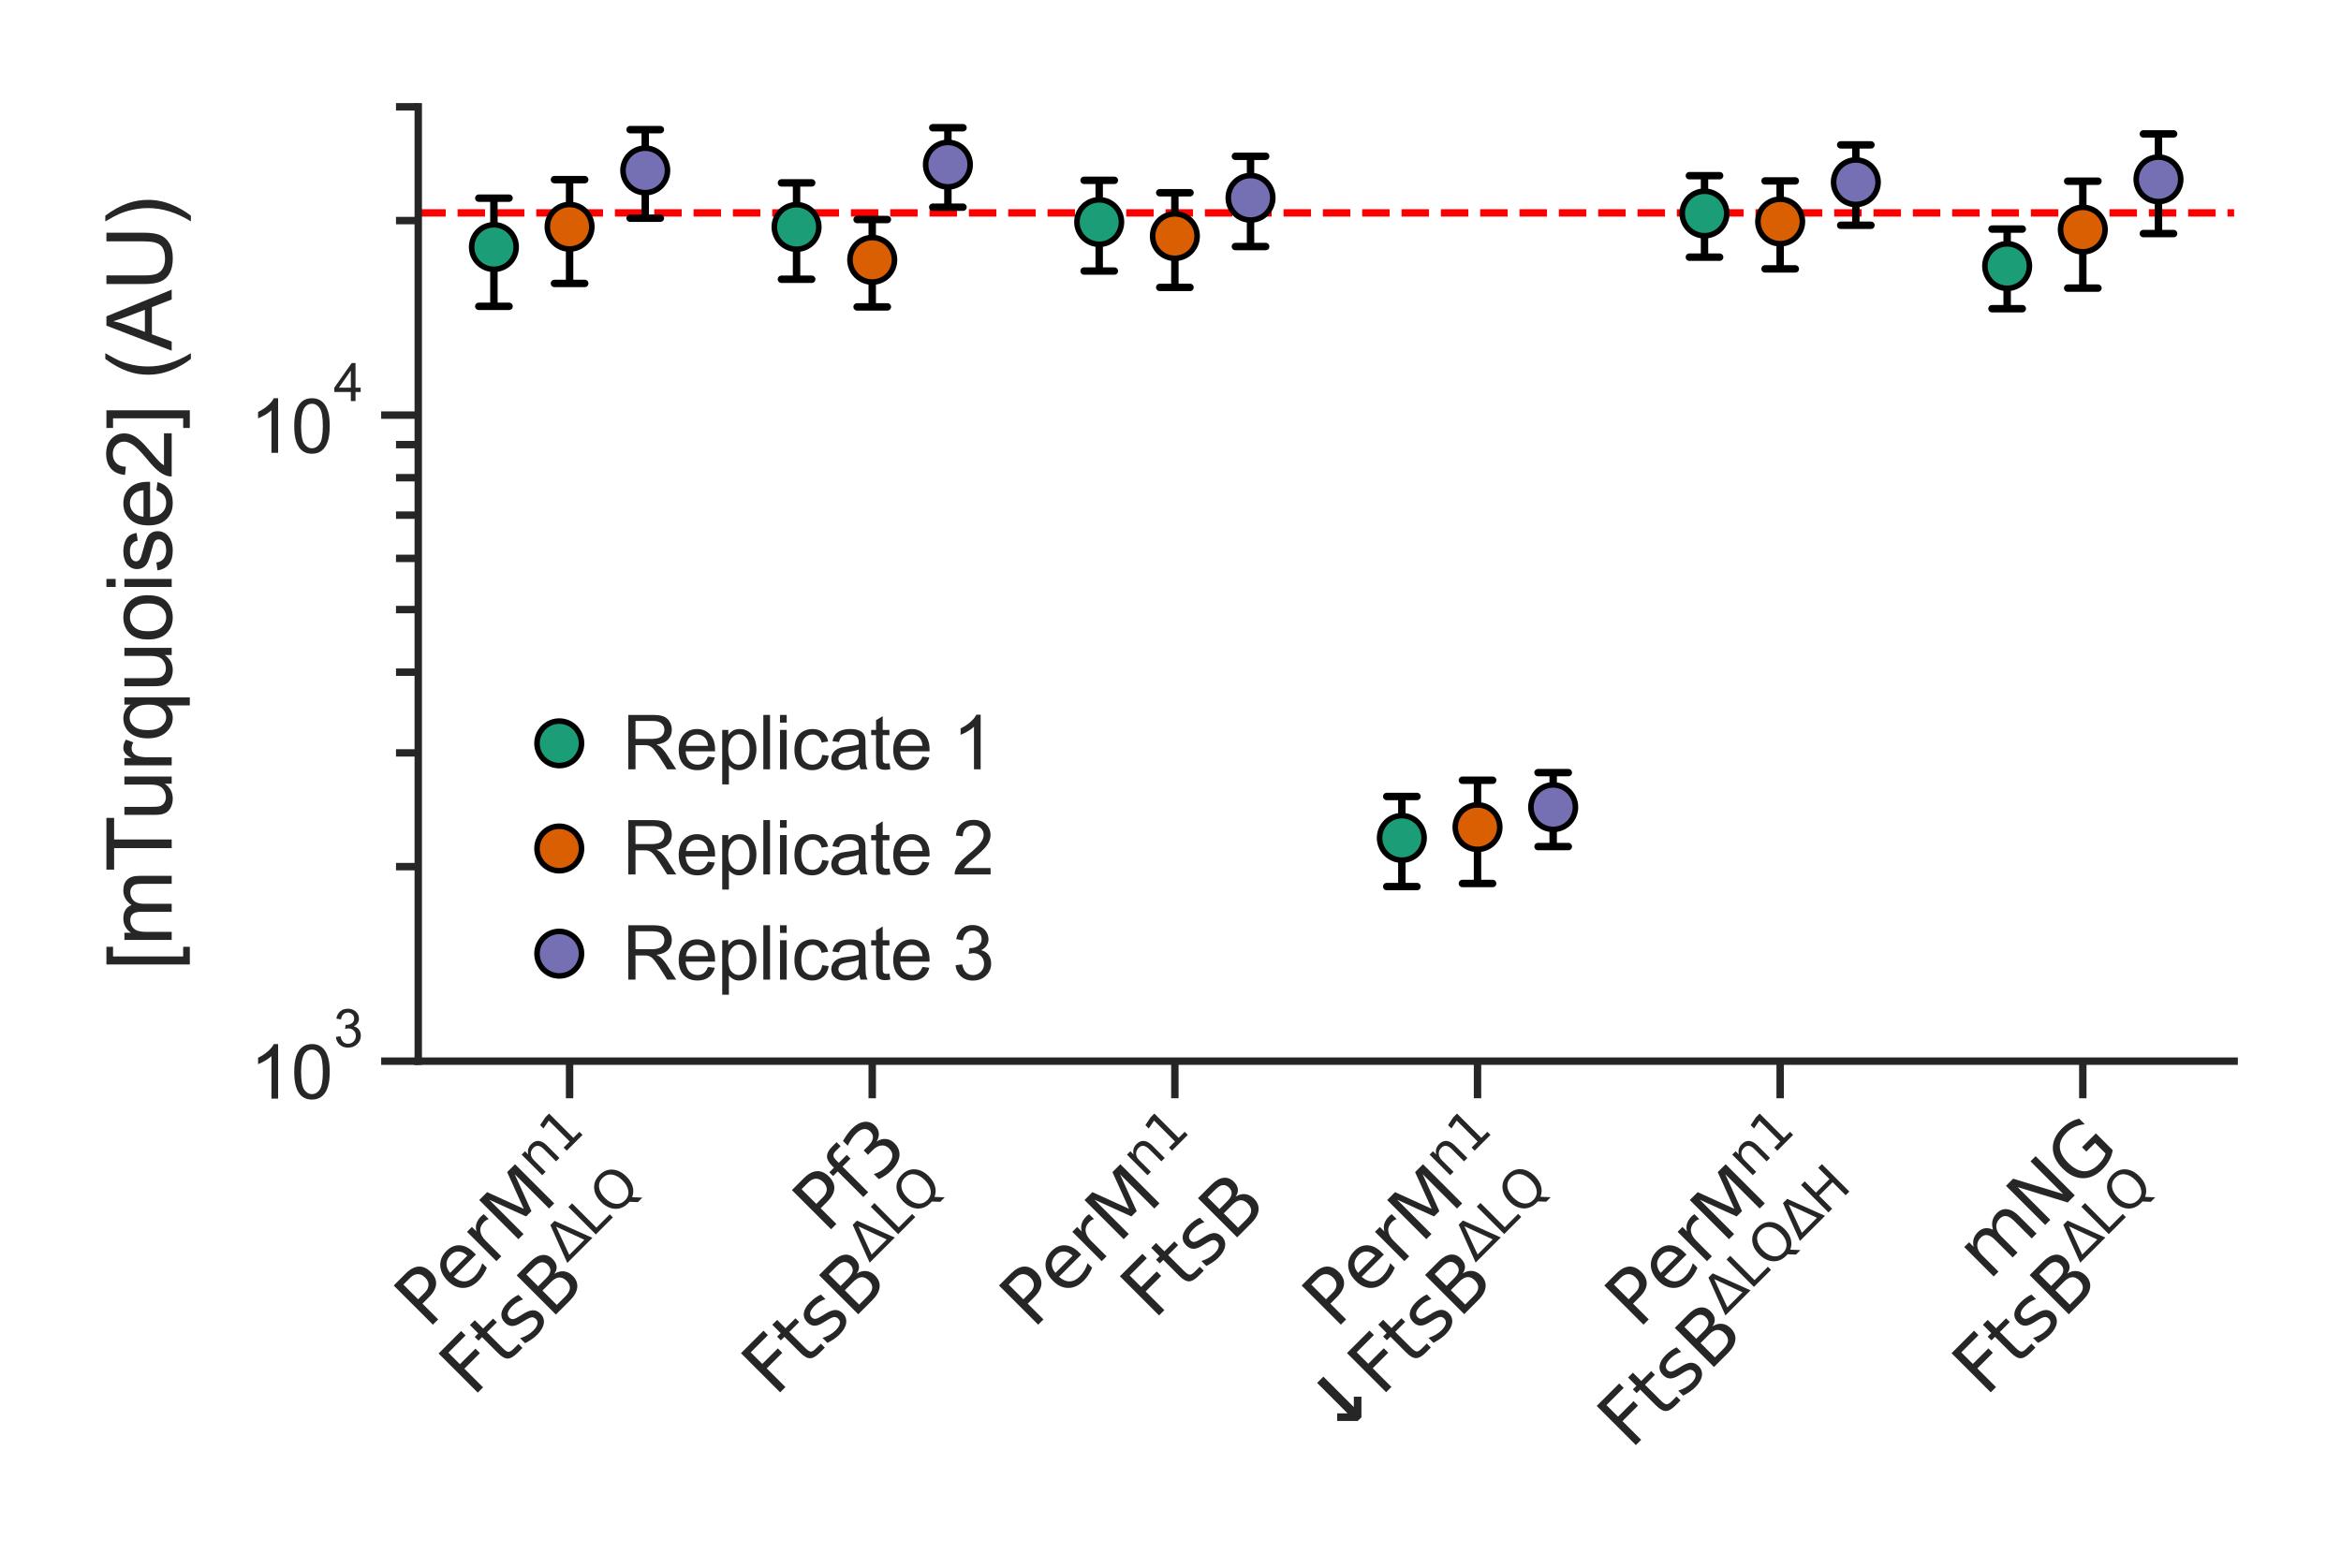 <?xml version="1.0" encoding="utf-8" standalone="no"?>
<!DOCTYPE svg PUBLIC "-//W3C//DTD SVG 1.1//EN"
  "http://www.w3.org/Graphics/SVG/1.1/DTD/svg11.dtd">
<svg xmlns:xlink="http://www.w3.org/1999/xlink" width="157.727pt" height="105.679pt" viewBox="0 0 157.727 105.679" xmlns="http://www.w3.org/2000/svg" version="1.1">
 <defs>
  <style type="text/css">*{stroke-linejoin: round; stroke-linecap: butt}</style>
 </defs>
 <g id="figure_1">
  <g id="patch_1">
   <path d="M 0 105.679 
L 157.727 105.679 
L 157.727 0 
L 0 0 
z
" style="fill: #ffffff"/>
  </g>
  <g id="axes_1">
   <g id="patch_2">
    <path d="M 28.181 71.517 
L 150.527 71.517 
L 150.527 7.2 
L 28.181 7.2 
z
" style="fill: #ffffff"/>
   </g>
   <g id="matplotlib.axis_1">
    <g id="xtick_1">
     <g id="line2d_1">
      <defs>
       <path id="me2048d737e" d="M 0 0 
L 0 2.5 
" style="stroke: #262626; stroke-width: 0.5"/>
      </defs>
      <g>
       <use xlink:href="#me2048d737e" x="38.376" y="71.517" style="fill: #262626; stroke: #262626; stroke-width: 0.5"/>
      </g>
     </g>
     <g id="text_1">
      <!-- $\text{PerM}^\text{n1}$ -->
      <g style="fill: #262626" transform="translate(28.835 89.658) rotate(-45) scale(0.05 -0.05)">
       <defs>
        <path id="DejaVuSans-50" d="M 1259 4147 
L 1259 2394 
L 2053 2394 
Q 2494 2394 2734 2622 
Q 2975 2850 2975 3272 
Q 2975 3691 2734 3919 
Q 2494 4147 2053 4147 
L 1259 4147 
z
M 628 4666 
L 2053 4666 
Q 2838 4666 3239 4311 
Q 3641 3956 3641 3272 
Q 3641 2581 3239 2228 
Q 2838 1875 2053 1875 
L 1259 1875 
L 1259 0 
L 628 0 
L 628 4666 
z
" transform="scale(0.016)"/>
        <path id="DejaVuSans-65" d="M 3597 1894 
L 3597 1613 
L 953 1613 
Q 991 1019 1311 708 
Q 1631 397 2203 397 
Q 2534 397 2845 478 
Q 3156 559 3463 722 
L 3463 178 
Q 3153 47 2828 -22 
Q 2503 -91 2169 -91 
Q 1331 -91 842 396 
Q 353 884 353 1716 
Q 353 2575 817 3079 
Q 1281 3584 2069 3584 
Q 2775 3584 3186 3129 
Q 3597 2675 3597 1894 
z
M 3022 2063 
Q 3016 2534 2758 2815 
Q 2500 3097 2075 3097 
Q 1594 3097 1305 2825 
Q 1016 2553 972 2059 
L 3022 2063 
z
" transform="scale(0.016)"/>
        <path id="DejaVuSans-72" d="M 2631 2963 
Q 2534 3019 2420 3045 
Q 2306 3072 2169 3072 
Q 1681 3072 1420 2755 
Q 1159 2438 1159 1844 
L 1159 0 
L 581 0 
L 581 3500 
L 1159 3500 
L 1159 2956 
Q 1341 3275 1631 3429 
Q 1922 3584 2338 3584 
Q 2397 3584 2469 3576 
Q 2541 3569 2628 3553 
L 2631 2963 
z
" transform="scale(0.016)"/>
        <path id="DejaVuSans-4d" d="M 628 4666 
L 1569 4666 
L 2759 1491 
L 3956 4666 
L 4897 4666 
L 4897 0 
L 4281 0 
L 4281 4097 
L 3078 897 
L 2444 897 
L 1241 4097 
L 1241 0 
L 628 0 
L 628 4666 
z
" transform="scale(0.016)"/>
        <path id="DejaVuSans-6e" d="M 3513 2113 
L 3513 0 
L 2938 0 
L 2938 2094 
Q 2938 2591 2744 2837 
Q 2550 3084 2163 3084 
Q 1697 3084 1428 2787 
Q 1159 2491 1159 1978 
L 1159 0 
L 581 0 
L 581 3500 
L 1159 3500 
L 1159 2956 
Q 1366 3272 1645 3428 
Q 1925 3584 2291 3584 
Q 2894 3584 3203 3211 
Q 3513 2838 3513 2113 
z
" transform="scale(0.016)"/>
        <path id="DejaVuSans-31" d="M 794 531 
L 1825 531 
L 1825 4091 
L 703 3866 
L 703 4441 
L 1819 4666 
L 2450 4666 
L 2450 531 
L 3481 531 
L 3481 0 
L 794 0 
L 794 531 
z
" transform="scale(0.016)"/>
       </defs>
       <use xlink:href="#DejaVuSans-50" transform="translate(0 0.684)"/>
       <use xlink:href="#DejaVuSans-65" transform="translate(60.303 0.684)"/>
       <use xlink:href="#DejaVuSans-72" transform="translate(121.826 0.684)"/>
       <use xlink:href="#DejaVuSans-4d" transform="translate(162.939 0.684)"/>
       <use xlink:href="#DejaVuSans-6e" transform="translate(250.176 38.966) scale(0.7)"/>
       <use xlink:href="#DejaVuSans-31" transform="translate(294.541 38.966) scale(0.7)"/>
      </g>
      <!-- $\text{FtsB}^\text{ΔLQ}$ -->
      <g style="fill: #262626" transform="translate(31.862 94.241) rotate(-45) scale(0.05 -0.05)">
       <defs>
        <path id="DejaVuSans-46" d="M 628 4666 
L 3309 4666 
L 3309 4134 
L 1259 4134 
L 1259 2759 
L 3109 2759 
L 3109 2228 
L 1259 2228 
L 1259 0 
L 628 0 
L 628 4666 
z
" transform="scale(0.016)"/>
        <path id="DejaVuSans-74" d="M 1172 4494 
L 1172 3500 
L 2356 3500 
L 2356 3053 
L 1172 3053 
L 1172 1153 
Q 1172 725 1289 603 
Q 1406 481 1766 481 
L 2356 481 
L 2356 0 
L 1766 0 
Q 1100 0 847 248 
Q 594 497 594 1153 
L 594 3053 
L 172 3053 
L 172 3500 
L 594 3500 
L 594 4494 
L 1172 4494 
z
" transform="scale(0.016)"/>
        <path id="DejaVuSans-73" d="M 2834 3397 
L 2834 2853 
Q 2591 2978 2328 3040 
Q 2066 3103 1784 3103 
Q 1356 3103 1142 2972 
Q 928 2841 928 2578 
Q 928 2378 1081 2264 
Q 1234 2150 1697 2047 
L 1894 2003 
Q 2506 1872 2764 1633 
Q 3022 1394 3022 966 
Q 3022 478 2636 193 
Q 2250 -91 1575 -91 
Q 1294 -91 989 -36 
Q 684 19 347 128 
L 347 722 
Q 666 556 975 473 
Q 1284 391 1588 391 
Q 1994 391 2212 530 
Q 2431 669 2431 922 
Q 2431 1156 2273 1281 
Q 2116 1406 1581 1522 
L 1381 1569 
Q 847 1681 609 1914 
Q 372 2147 372 2553 
Q 372 3047 722 3315 
Q 1072 3584 1716 3584 
Q 2034 3584 2315 3537 
Q 2597 3491 2834 3397 
z
" transform="scale(0.016)"/>
        <path id="DejaVuSans-42" d="M 1259 2228 
L 1259 519 
L 2272 519 
Q 2781 519 3026 730 
Q 3272 941 3272 1375 
Q 3272 1813 3026 2020 
Q 2781 2228 2272 2228 
L 1259 2228 
z
M 1259 4147 
L 1259 2741 
L 2194 2741 
Q 2656 2741 2882 2914 
Q 3109 3088 3109 3444 
Q 3109 3797 2882 3972 
Q 2656 4147 2194 4147 
L 1259 4147 
z
M 628 4666 
L 2241 4666 
Q 2963 4666 3353 4366 
Q 3744 4066 3744 3513 
Q 3744 3084 3544 2831 
Q 3344 2578 2956 2516 
Q 3422 2416 3680 2098 
Q 3938 1781 3938 1306 
Q 3938 681 3513 340 
Q 3088 0 2303 0 
L 628 0 
L 628 4666 
z
" transform="scale(0.016)"/>
        <path id="DejaVuSans-394" d="M 2188 4044 
L 906 525 
L 3472 525 
L 2188 4044 
z
M 50 0 
L 1831 4666 
L 2547 4666 
L 4325 0 
L 50 0 
z
" transform="scale(0.016)"/>
        <path id="DejaVuSans-4c" d="M 628 4666 
L 1259 4666 
L 1259 531 
L 3531 531 
L 3531 0 
L 628 0 
L 628 4666 
z
" transform="scale(0.016)"/>
        <path id="DejaVuSans-51" d="M 2522 4238 
Q 1834 4238 1429 3725 
Q 1025 3213 1025 2328 
Q 1025 1447 1429 934 
Q 1834 422 2522 422 
Q 3209 422 3611 934 
Q 4013 1447 4013 2328 
Q 4013 3213 3611 3725 
Q 3209 4238 2522 4238 
z
M 3406 84 
L 4238 -825 
L 3475 -825 
L 2784 -78 
Q 2681 -84 2626 -87 
Q 2572 -91 2522 -91 
Q 1538 -91 948 567 
Q 359 1225 359 2328 
Q 359 3434 948 4092 
Q 1538 4750 2522 4750 
Q 3503 4750 4090 4092 
Q 4678 3434 4678 2328 
Q 4678 1516 4351 937 
Q 4025 359 3406 84 
z
" transform="scale(0.016)"/>
       </defs>
       <use xlink:href="#DejaVuSans-46" transform="translate(0 0.766)"/>
       <use xlink:href="#DejaVuSans-74" transform="translate(57.52 0.766)"/>
       <use xlink:href="#DejaVuSans-73" transform="translate(96.729 0.766)"/>
       <use xlink:href="#DejaVuSans-42" transform="translate(148.828 0.766)"/>
       <use xlink:href="#DejaVuSans-394" transform="translate(218.389 39.047) scale(0.7)"/>
       <use xlink:href="#DejaVuSans-4c" transform="translate(266.274 39.047) scale(0.7)"/>
       <use xlink:href="#DejaVuSans-51" transform="translate(305.273 39.047) scale(0.7)"/>
      </g>
     </g>
    </g>
    <g id="xtick_2">
     <g id="line2d_2">
      <g>
       <use xlink:href="#me2048d737e" x="58.767" y="71.517" style="fill: #262626; stroke: #262626; stroke-width: 0.5"/>
      </g>
     </g>
     <g id="text_2">
      <!-- $\text{Pf3}$ -->
      <g style="fill: #262626" transform="translate(55.641 83.204) rotate(-45) scale(0.05 -0.05)">
       <defs>
        <path id="DejaVuSans-66" d="M 2375 4863 
L 2375 4384 
L 1825 4384 
Q 1516 4384 1395 4259 
Q 1275 4134 1275 3809 
L 1275 3500 
L 2222 3500 
L 2222 3053 
L 1275 3053 
L 1275 0 
L 697 0 
L 697 3053 
L 147 3053 
L 147 3500 
L 697 3500 
L 697 3744 
Q 697 4328 969 4595 
Q 1241 4863 1831 4863 
L 2375 4863 
z
" transform="scale(0.016)"/>
        <path id="DejaVuSans-33" d="M 2597 2516 
Q 3050 2419 3304 2112 
Q 3559 1806 3559 1356 
Q 3559 666 3084 287 
Q 2609 -91 1734 -91 
Q 1441 -91 1130 -33 
Q 819 25 488 141 
L 488 750 
Q 750 597 1062 519 
Q 1375 441 1716 441 
Q 2309 441 2620 675 
Q 2931 909 2931 1356 
Q 2931 1769 2642 2001 
Q 2353 2234 1838 2234 
L 1294 2234 
L 1294 2753 
L 1863 2753 
Q 2328 2753 2575 2939 
Q 2822 3125 2822 3475 
Q 2822 3834 2567 4026 
Q 2313 4219 1838 4219 
Q 1578 4219 1281 4162 
Q 984 4106 628 3988 
L 628 4550 
Q 988 4650 1302 4700 
Q 1616 4750 1894 4750 
Q 2613 4750 3031 4423 
Q 3450 4097 3450 3541 
Q 3450 3153 3228 2886 
Q 3006 2619 2597 2516 
z
" transform="scale(0.016)"/>
       </defs>
       <use xlink:href="#DejaVuSans-50" transform="translate(0 0.016)"/>
       <use xlink:href="#DejaVuSans-66" transform="translate(60.303 0.016)"/>
       <use xlink:href="#DejaVuSans-33" transform="translate(95.508 0.016)"/>
      </g>
      <!-- $\text{FtsB}^\text{ΔLQ}$ -->
      <g style="fill: #262626" transform="translate(52.234 94.222) rotate(-45) scale(0.05 -0.05)">
       <use xlink:href="#DejaVuSans-46" transform="translate(0 0.766)"/>
       <use xlink:href="#DejaVuSans-74" transform="translate(57.52 0.766)"/>
       <use xlink:href="#DejaVuSans-73" transform="translate(96.729 0.766)"/>
       <use xlink:href="#DejaVuSans-42" transform="translate(148.828 0.766)"/>
       <use xlink:href="#DejaVuSans-394" transform="translate(218.389 39.047) scale(0.7)"/>
       <use xlink:href="#DejaVuSans-4c" transform="translate(266.274 39.047) scale(0.7)"/>
       <use xlink:href="#DejaVuSans-51" transform="translate(305.273 39.047) scale(0.7)"/>
      </g>
     </g>
    </g>
    <g id="xtick_3">
     <g id="line2d_3">
      <g>
       <use xlink:href="#me2048d737e" x="79.158" y="71.517" style="fill: #262626; stroke: #262626; stroke-width: 0.5"/>
      </g>
     </g>
     <g id="text_3">
      <!-- $\text{PerM}^\text{n1}$ -->
      <g style="fill: #262626" transform="translate(69.617 89.658) rotate(-45) scale(0.05 -0.05)">
       <use xlink:href="#DejaVuSans-50" transform="translate(0 0.684)"/>
       <use xlink:href="#DejaVuSans-65" transform="translate(60.303 0.684)"/>
       <use xlink:href="#DejaVuSans-72" transform="translate(121.826 0.684)"/>
       <use xlink:href="#DejaVuSans-4d" transform="translate(162.939 0.684)"/>
       <use xlink:href="#DejaVuSans-6e" transform="translate(250.176 38.966) scale(0.7)"/>
       <use xlink:href="#DejaVuSans-31" transform="translate(294.541 38.966) scale(0.7)"/>
      </g>
      <!-- $\text{FtsB}$ -->
      <g style="fill: #262626" transform="translate(77.74 89.014) rotate(-45) scale(0.05 -0.05)">
       <use xlink:href="#DejaVuSans-46" transform="translate(0 0.094)"/>
       <use xlink:href="#DejaVuSans-74" transform="translate(57.52 0.094)"/>
       <use xlink:href="#DejaVuSans-73" transform="translate(96.729 0.094)"/>
       <use xlink:href="#DejaVuSans-42" transform="translate(148.828 0.094)"/>
      </g>
     </g>
    </g>
    <g id="xtick_4">
     <g id="line2d_4">
      <g>
       <use xlink:href="#me2048d737e" x="99.549" y="71.517" style="fill: #262626; stroke: #262626; stroke-width: 0.5"/>
      </g>
     </g>
     <g id="text_4">
      <!-- $\text{PerM}^\text{n1}$ -->
      <g style="fill: #262626" transform="translate(90.008 89.658) rotate(-45) scale(0.05 -0.05)">
       <use xlink:href="#DejaVuSans-50" transform="translate(0 0.684)"/>
       <use xlink:href="#DejaVuSans-65" transform="translate(60.303 0.684)"/>
       <use xlink:href="#DejaVuSans-72" transform="translate(121.826 0.684)"/>
       <use xlink:href="#DejaVuSans-4d" transform="translate(162.939 0.684)"/>
       <use xlink:href="#DejaVuSans-6e" transform="translate(250.176 38.966) scale(0.7)"/>
       <use xlink:href="#DejaVuSans-31" transform="translate(294.541 38.966) scale(0.7)"/>
      </g>
      <!-- $\mathbf{↓}\text{FtsB}^\text{ΔLQ}$ -->
      <g style="fill: #262626" transform="translate(90.101 97.176) rotate(-45) scale(0.05 -0.05)">
       <defs>
        <path id="DejaVuSans-Bold-2193" d="M 2903 -22 
L 2466 -22 
L 1238 1206 
L 1691 1659 
L 2309 1041 
L 2309 4666 
L 3059 4666 
L 3059 1041 
L 3678 1659 
L 4131 1206 
L 2903 -22 
z
" transform="scale(0.016)"/>
       </defs>
       <use xlink:href="#DejaVuSans-Bold-2193" transform="translate(0 0.766)"/>
       <use xlink:href="#DejaVuSans-46" transform="translate(83.789 0.766)"/>
       <use xlink:href="#DejaVuSans-74" transform="translate(141.309 0.766)"/>
       <use xlink:href="#DejaVuSans-73" transform="translate(180.518 0.766)"/>
       <use xlink:href="#DejaVuSans-42" transform="translate(232.617 0.766)"/>
       <use xlink:href="#DejaVuSans-394" transform="translate(302.178 39.047) scale(0.7)"/>
       <use xlink:href="#DejaVuSans-4c" transform="translate(350.063 39.047) scale(0.7)"/>
       <use xlink:href="#DejaVuSans-51" transform="translate(389.062 39.047) scale(0.7)"/>
      </g>
     </g>
    </g>
    <g id="xtick_5">
     <g id="line2d_5">
      <g>
       <use xlink:href="#me2048d737e" x="119.94" y="71.517" style="fill: #262626; stroke: #262626; stroke-width: 0.5"/>
      </g>
     </g>
     <g id="text_5">
      <!-- $\text{PerM}^\text{n1}$ -->
      <g style="fill: #262626" transform="translate(110.399 89.658) rotate(-45) scale(0.05 -0.05)">
       <use xlink:href="#DejaVuSans-50" transform="translate(0 0.684)"/>
       <use xlink:href="#DejaVuSans-65" transform="translate(60.303 0.684)"/>
       <use xlink:href="#DejaVuSans-72" transform="translate(121.826 0.684)"/>
       <use xlink:href="#DejaVuSans-4d" transform="translate(162.939 0.684)"/>
       <use xlink:href="#DejaVuSans-6e" transform="translate(250.176 38.966) scale(0.7)"/>
       <use xlink:href="#DejaVuSans-31" transform="translate(294.541 38.966) scale(0.7)"/>
      </g>
      <!-- $\text{FtsB}^\text{ΔLQΔH}$ -->
      <g style="fill: #262626" transform="translate(109.891 97.777) rotate(-45) scale(0.05 -0.05)">
       <defs>
        <path id="DejaVuSans-48" d="M 628 4666 
L 1259 4666 
L 1259 2753 
L 3553 2753 
L 3553 4666 
L 4184 4666 
L 4184 0 
L 3553 0 
L 3553 2222 
L 1259 2222 
L 1259 0 
L 628 0 
L 628 4666 
z
" transform="scale(0.016)"/>
       </defs>
       <use xlink:href="#DejaVuSans-46" transform="translate(0 0.766)"/>
       <use xlink:href="#DejaVuSans-74" transform="translate(57.52 0.766)"/>
       <use xlink:href="#DejaVuSans-73" transform="translate(96.729 0.766)"/>
       <use xlink:href="#DejaVuSans-42" transform="translate(148.828 0.766)"/>
       <use xlink:href="#DejaVuSans-394" transform="translate(218.389 39.047) scale(0.7)"/>
       <use xlink:href="#DejaVuSans-4c" transform="translate(266.274 39.047) scale(0.7)"/>
       <use xlink:href="#DejaVuSans-51" transform="translate(305.273 39.047) scale(0.7)"/>
       <use xlink:href="#DejaVuSans-394" transform="translate(360.371 39.047) scale(0.7)"/>
       <use xlink:href="#DejaVuSans-48" transform="translate(408.257 39.047) scale(0.7)"/>
      </g>
     </g>
    </g>
    <g id="xtick_6">
     <g id="line2d_6">
      <g>
       <use xlink:href="#me2048d737e" x="140.331" y="71.517" style="fill: #262626; stroke: #262626; stroke-width: 0.5"/>
      </g>
     </g>
     <g id="text_6">
      <!-- $\text{mNG}$ -->
      <g style="fill: #262626" transform="translate(134.023 86.386) rotate(-45) scale(0.05 -0.05)">
       <defs>
        <path id="DejaVuSans-6d" d="M 3328 2828 
Q 3544 3216 3844 3400 
Q 4144 3584 4550 3584 
Q 5097 3584 5394 3201 
Q 5691 2819 5691 2113 
L 5691 0 
L 5113 0 
L 5113 2094 
Q 5113 2597 4934 2840 
Q 4756 3084 4391 3084 
Q 3944 3084 3684 2787 
Q 3425 2491 3425 1978 
L 3425 0 
L 2847 0 
L 2847 2094 
Q 2847 2600 2669 2842 
Q 2491 3084 2119 3084 
Q 1678 3084 1418 2786 
Q 1159 2488 1159 1978 
L 1159 0 
L 581 0 
L 581 3500 
L 1159 3500 
L 1159 2956 
Q 1356 3278 1631 3431 
Q 1906 3584 2284 3584 
Q 2666 3584 2933 3390 
Q 3200 3197 3328 2828 
z
" transform="scale(0.016)"/>
        <path id="DejaVuSans-4e" d="M 628 4666 
L 1478 4666 
L 3547 763 
L 3547 4666 
L 4159 4666 
L 4159 0 
L 3309 0 
L 1241 3903 
L 1241 0 
L 628 0 
L 628 4666 
z
" transform="scale(0.016)"/>
        <path id="DejaVuSans-47" d="M 3809 666 
L 3809 1919 
L 2778 1919 
L 2778 2438 
L 4434 2438 
L 4434 434 
Q 4069 175 3628 42 
Q 3188 -91 2688 -91 
Q 1594 -91 976 548 
Q 359 1188 359 2328 
Q 359 3472 976 4111 
Q 1594 4750 2688 4750 
Q 3144 4750 3555 4637 
Q 3966 4525 4313 4306 
L 4313 3634 
Q 3963 3931 3569 4081 
Q 3175 4231 2741 4231 
Q 1884 4231 1454 3753 
Q 1025 3275 1025 2328 
Q 1025 1384 1454 906 
Q 1884 428 2741 428 
Q 3075 428 3337 486 
Q 3600 544 3809 666 
z
" transform="scale(0.016)"/>
       </defs>
       <use xlink:href="#DejaVuSans-6d" transform="translate(0 0.781)"/>
       <use xlink:href="#DejaVuSans-4e" transform="translate(97.412 0.781)"/>
       <use xlink:href="#DejaVuSans-47" transform="translate(172.217 0.781)"/>
      </g>
      <!-- $\text{FtsB}^\text{ΔLQ}$ -->
      <g style="fill: #262626" transform="translate(133.798 94.222) rotate(-45) scale(0.05 -0.05)">
       <use xlink:href="#DejaVuSans-46" transform="translate(0 0.766)"/>
       <use xlink:href="#DejaVuSans-74" transform="translate(57.52 0.766)"/>
       <use xlink:href="#DejaVuSans-73" transform="translate(96.729 0.766)"/>
       <use xlink:href="#DejaVuSans-42" transform="translate(148.828 0.766)"/>
       <use xlink:href="#DejaVuSans-394" transform="translate(218.389 39.047) scale(0.7)"/>
       <use xlink:href="#DejaVuSans-4c" transform="translate(266.274 39.047) scale(0.7)"/>
       <use xlink:href="#DejaVuSans-51" transform="translate(305.273 39.047) scale(0.7)"/>
      </g>
     </g>
    </g>
   </g>
   <g id="matplotlib.axis_2">
    <g id="ytick_1">
     <g id="line2d_7">
      <defs>
       <path id="m8f8b9cc780" d="M 0 0 
L -2.5 0 
" style="stroke: #262626; stroke-width: 0.5"/>
      </defs>
      <g>
       <use xlink:href="#m8f8b9cc780" x="28.181" y="71.517" style="fill: #262626; stroke: #262626; stroke-width: 0.5"/>
      </g>
     </g>
     <g id="text_7">
      <!-- $\mathdefault{10^{3}}$ -->
      <g style="fill: #262626" transform="translate(16.831 74.095) scale(0.05 -0.05)">
       <defs>
        <path id="ArialMT-31" d="M 2384 0 
L 1822 0 
L 1822 3584 
Q 1619 3391 1289 3197 
Q 959 3003 697 2906 
L 697 3450 
Q 1169 3672 1522 3987 
Q 1875 4303 2022 4600 
L 2384 4600 
L 2384 0 
z
" transform="scale(0.016)"/>
        <path id="ArialMT-30" d="M 266 2259 
Q 266 3072 433 3567 
Q 600 4063 929 4331 
Q 1259 4600 1759 4600 
Q 2128 4600 2406 4451 
Q 2684 4303 2865 4023 
Q 3047 3744 3150 3342 
Q 3253 2941 3253 2259 
Q 3253 1453 3087 958 
Q 2922 463 2592 192 
Q 2263 -78 1759 -78 
Q 1097 -78 719 397 
Q 266 969 266 2259 
z
M 844 2259 
Q 844 1131 1108 757 
Q 1372 384 1759 384 
Q 2147 384 2411 759 
Q 2675 1134 2675 2259 
Q 2675 3391 2411 3762 
Q 2147 4134 1753 4134 
Q 1366 4134 1134 3806 
Q 844 3388 844 2259 
z
" transform="scale(0.016)"/>
        <path id="ArialMT-33" d="M 269 1209 
L 831 1284 
Q 928 806 1161 595 
Q 1394 384 1728 384 
Q 2125 384 2398 659 
Q 2672 934 2672 1341 
Q 2672 1728 2419 1979 
Q 2166 2231 1775 2231 
Q 1616 2231 1378 2169 
L 1441 2663 
Q 1497 2656 1531 2656 
Q 1891 2656 2178 2843 
Q 2466 3031 2466 3422 
Q 2466 3731 2256 3934 
Q 2047 4138 1716 4138 
Q 1388 4138 1169 3931 
Q 950 3725 888 3313 
L 325 3413 
Q 428 3978 793 4289 
Q 1159 4600 1703 4600 
Q 2078 4600 2393 4439 
Q 2709 4278 2876 4000 
Q 3044 3722 3044 3409 
Q 3044 3113 2884 2869 
Q 2725 2625 2413 2481 
Q 2819 2388 3044 2092 
Q 3269 1797 3269 1353 
Q 3269 753 2831 336 
Q 2394 -81 1725 -81 
Q 1122 -81 723 278 
Q 325 638 269 1209 
z
" transform="scale(0.016)"/>
       </defs>
       <use xlink:href="#ArialMT-31" transform="translate(0 0.994)"/>
       <use xlink:href="#ArialMT-30" transform="translate(55.615 0.994)"/>
       <use xlink:href="#ArialMT-33" transform="translate(112.973 70.688) scale(0.7)"/>
      </g>
     </g>
    </g>
    <g id="ytick_2">
     <g id="line2d_8">
      <g>
       <use xlink:href="#m8f8b9cc780" x="28.181" y="27.975" style="fill: #262626; stroke: #262626; stroke-width: 0.5"/>
      </g>
     </g>
     <g id="text_8">
      <!-- $\mathdefault{10^{4}}$ -->
      <g style="fill: #262626" transform="translate(16.831 30.528) scale(0.05 -0.05)">
       <defs>
        <path id="ArialMT-34" d="M 2069 0 
L 2069 1097 
L 81 1097 
L 81 1613 
L 2172 4581 
L 2631 4581 
L 2631 1613 
L 3250 1613 
L 3250 1097 
L 2631 1097 
L 2631 0 
L 2069 0 
z
M 2069 1613 
L 2069 3678 
L 634 1613 
L 2069 1613 
z
" transform="scale(0.016)"/>
       </defs>
       <use xlink:href="#ArialMT-31" transform="translate(0 0.202)"/>
       <use xlink:href="#ArialMT-30" transform="translate(55.615 0.202)"/>
       <use xlink:href="#ArialMT-34" transform="translate(112.973 69.895) scale(0.7)"/>
      </g>
     </g>
    </g>
    <g id="ytick_3">
     <g id="line2d_9">
      <defs>
       <path id="m8a7d809e04" d="M 0 0 
L -1.5 0 
" style="stroke: #262626; stroke-width: 0.5"/>
      </defs>
      <g>
       <use xlink:href="#m8a7d809e04" x="28.181" y="58.409" style="fill: #262626; stroke: #262626; stroke-width: 0.5"/>
      </g>
     </g>
    </g>
    <g id="ytick_4">
     <g id="line2d_10">
      <g>
       <use xlink:href="#m8a7d809e04" x="28.181" y="50.742" style="fill: #262626; stroke: #262626; stroke-width: 0.5"/>
      </g>
     </g>
    </g>
    <g id="ytick_5">
     <g id="line2d_11">
      <g>
       <use xlink:href="#m8a7d809e04" x="28.181" y="45.302" style="fill: #262626; stroke: #262626; stroke-width: 0.5"/>
      </g>
     </g>
    </g>
    <g id="ytick_6">
     <g id="line2d_12">
      <g>
       <use xlink:href="#m8a7d809e04" x="28.181" y="41.082" style="fill: #262626; stroke: #262626; stroke-width: 0.5"/>
      </g>
     </g>
    </g>
    <g id="ytick_7">
     <g id="line2d_13">
      <g>
       <use xlink:href="#m8a7d809e04" x="28.181" y="37.635" style="fill: #262626; stroke: #262626; stroke-width: 0.5"/>
      </g>
     </g>
    </g>
    <g id="ytick_8">
     <g id="line2d_14">
      <g>
       <use xlink:href="#m8a7d809e04" x="28.181" y="34.72" style="fill: #262626; stroke: #262626; stroke-width: 0.5"/>
      </g>
     </g>
    </g>
    <g id="ytick_9">
     <g id="line2d_15">
      <g>
       <use xlink:href="#m8a7d809e04" x="28.181" y="32.194" style="fill: #262626; stroke: #262626; stroke-width: 0.5"/>
      </g>
     </g>
    </g>
    <g id="ytick_10">
     <g id="line2d_16">
      <g>
       <use xlink:href="#m8a7d809e04" x="28.181" y="29.967" style="fill: #262626; stroke: #262626; stroke-width: 0.5"/>
      </g>
     </g>
    </g>
    <g id="ytick_11">
     <g id="line2d_17">
      <g>
       <use xlink:href="#m8a7d809e04" x="28.181" y="14.867" style="fill: #262626; stroke: #262626; stroke-width: 0.5"/>
      </g>
     </g>
    </g>
    <g id="ytick_12">
     <g id="line2d_18">
      <g>
       <use xlink:href="#m8a7d809e04" x="28.181" y="7.2" style="fill: #262626; stroke: #262626; stroke-width: 0.5"/>
      </g>
     </g>
    </g>
    <g id="text_9">
     <!-- [mTurquoise2] (AU) -->
     <g style="fill: #262626" transform="translate(11.568 65.418) rotate(-90) scale(0.06 -0.06)">
      <defs>
       <path id="ArialMT-5b" d="M 434 -1272 
L 434 4581 
L 1675 4581 
L 1675 4116 
L 997 4116 
L 997 -806 
L 1675 -806 
L 1675 -1272 
L 434 -1272 
z
" transform="scale(0.016)"/>
       <path id="ArialMT-6d" d="M 422 0 
L 422 3319 
L 925 3319 
L 925 2853 
Q 1081 3097 1340 3245 
Q 1600 3394 1931 3394 
Q 2300 3394 2536 3241 
Q 2772 3088 2869 2813 
Q 3263 3394 3894 3394 
Q 4388 3394 4653 3120 
Q 4919 2847 4919 2278 
L 4919 0 
L 4359 0 
L 4359 2091 
Q 4359 2428 4304 2576 
Q 4250 2725 4106 2815 
Q 3963 2906 3769 2906 
Q 3419 2906 3187 2673 
Q 2956 2441 2956 1928 
L 2956 0 
L 2394 0 
L 2394 2156 
Q 2394 2531 2256 2718 
Q 2119 2906 1806 2906 
Q 1569 2906 1367 2781 
Q 1166 2656 1075 2415 
Q 984 2175 984 1722 
L 984 0 
L 422 0 
z
" transform="scale(0.016)"/>
       <path id="ArialMT-54" d="M 1659 0 
L 1659 4041 
L 150 4041 
L 150 4581 
L 3781 4581 
L 3781 4041 
L 2266 4041 
L 2266 0 
L 1659 0 
z
" transform="scale(0.016)"/>
       <path id="ArialMT-75" d="M 2597 0 
L 2597 488 
Q 2209 -75 1544 -75 
Q 1250 -75 995 37 
Q 741 150 617 320 
Q 494 491 444 738 
Q 409 903 409 1263 
L 409 3319 
L 972 3319 
L 972 1478 
Q 972 1038 1006 884 
Q 1059 663 1231 536 
Q 1403 409 1656 409 
Q 1909 409 2131 539 
Q 2353 669 2445 892 
Q 2538 1116 2538 1541 
L 2538 3319 
L 3100 3319 
L 3100 0 
L 2597 0 
z
" transform="scale(0.016)"/>
       <path id="ArialMT-72" d="M 416 0 
L 416 3319 
L 922 3319 
L 922 2816 
Q 1116 3169 1280 3281 
Q 1444 3394 1641 3394 
Q 1925 3394 2219 3213 
L 2025 2691 
Q 1819 2813 1613 2813 
Q 1428 2813 1281 2702 
Q 1134 2591 1072 2394 
Q 978 2094 978 1738 
L 978 0 
L 416 0 
z
" transform="scale(0.016)"/>
       <path id="ArialMT-71" d="M 2538 -1272 
L 2538 353 
Q 2406 169 2170 47 
Q 1934 -75 1669 -75 
Q 1078 -75 651 397 
Q 225 869 225 1691 
Q 225 2191 398 2587 
Q 572 2984 901 3189 
Q 1231 3394 1625 3394 
Q 2241 3394 2594 2875 
L 2594 3319 
L 3100 3319 
L 3100 -1272 
L 2538 -1272 
z
M 803 1669 
Q 803 1028 1072 708 
Q 1341 388 1716 388 
Q 2075 388 2334 692 
Q 2594 997 2594 1619 
Q 2594 2281 2320 2615 
Q 2047 2950 1678 2950 
Q 1313 2950 1058 2639 
Q 803 2328 803 1669 
z
" transform="scale(0.016)"/>
       <path id="ArialMT-6f" d="M 213 1659 
Q 213 2581 725 3025 
Q 1153 3394 1769 3394 
Q 2453 3394 2887 2945 
Q 3322 2497 3322 1706 
Q 3322 1066 3130 698 
Q 2938 331 2570 128 
Q 2203 -75 1769 -75 
Q 1072 -75 642 372 
Q 213 819 213 1659 
z
M 791 1659 
Q 791 1022 1069 705 
Q 1347 388 1769 388 
Q 2188 388 2466 706 
Q 2744 1025 2744 1678 
Q 2744 2294 2464 2611 
Q 2184 2928 1769 2928 
Q 1347 2928 1069 2612 
Q 791 2297 791 1659 
z
" transform="scale(0.016)"/>
       <path id="ArialMT-69" d="M 425 3934 
L 425 4581 
L 988 4581 
L 988 3934 
L 425 3934 
z
M 425 0 
L 425 3319 
L 988 3319 
L 988 0 
L 425 0 
z
" transform="scale(0.016)"/>
       <path id="ArialMT-73" d="M 197 991 
L 753 1078 
Q 800 744 1014 566 
Q 1228 388 1613 388 
Q 2000 388 2187 545 
Q 2375 703 2375 916 
Q 2375 1106 2209 1216 
Q 2094 1291 1634 1406 
Q 1016 1563 777 1677 
Q 538 1791 414 1992 
Q 291 2194 291 2438 
Q 291 2659 392 2848 
Q 494 3038 669 3163 
Q 800 3259 1026 3326 
Q 1253 3394 1513 3394 
Q 1903 3394 2198 3281 
Q 2494 3169 2634 2976 
Q 2775 2784 2828 2463 
L 2278 2388 
Q 2241 2644 2061 2787 
Q 1881 2931 1553 2931 
Q 1166 2931 1000 2803 
Q 834 2675 834 2503 
Q 834 2394 903 2306 
Q 972 2216 1119 2156 
Q 1203 2125 1616 2013 
Q 2213 1853 2448 1751 
Q 2684 1650 2818 1456 
Q 2953 1263 2953 975 
Q 2953 694 2789 445 
Q 2625 197 2315 61 
Q 2006 -75 1616 -75 
Q 969 -75 630 194 
Q 291 463 197 991 
z
" transform="scale(0.016)"/>
       <path id="ArialMT-65" d="M 2694 1069 
L 3275 997 
Q 3138 488 2766 206 
Q 2394 -75 1816 -75 
Q 1088 -75 661 373 
Q 234 822 234 1631 
Q 234 2469 665 2931 
Q 1097 3394 1784 3394 
Q 2450 3394 2872 2941 
Q 3294 2488 3294 1666 
Q 3294 1616 3291 1516 
L 816 1516 
Q 847 969 1125 678 
Q 1403 388 1819 388 
Q 2128 388 2347 550 
Q 2566 713 2694 1069 
z
M 847 1978 
L 2700 1978 
Q 2663 2397 2488 2606 
Q 2219 2931 1791 2931 
Q 1403 2931 1139 2672 
Q 875 2413 847 1978 
z
" transform="scale(0.016)"/>
       <path id="ArialMT-32" d="M 3222 541 
L 3222 0 
L 194 0 
Q 188 203 259 391 
Q 375 700 629 1000 
Q 884 1300 1366 1694 
Q 2113 2306 2375 2664 
Q 2638 3022 2638 3341 
Q 2638 3675 2398 3904 
Q 2159 4134 1775 4134 
Q 1369 4134 1125 3890 
Q 881 3647 878 3216 
L 300 3275 
Q 359 3922 746 4261 
Q 1134 4600 1788 4600 
Q 2447 4600 2831 4234 
Q 3216 3869 3216 3328 
Q 3216 3053 3103 2787 
Q 2991 2522 2730 2228 
Q 2469 1934 1863 1422 
Q 1356 997 1212 845 
Q 1069 694 975 541 
L 3222 541 
z
" transform="scale(0.016)"/>
       <path id="ArialMT-5d" d="M 1363 -1272 
L 122 -1272 
L 122 -806 
L 800 -806 
L 800 4116 
L 122 4116 
L 122 4581 
L 1363 4581 
L 1363 -1272 
z
" transform="scale(0.016)"/>
       <path id="ArialMT-20" transform="scale(0.016)"/>
       <path id="ArialMT-28" d="M 1497 -1347 
Q 1031 -759 709 28 
Q 388 816 388 1659 
Q 388 2403 628 3084 
Q 909 3875 1497 4659 
L 1900 4659 
Q 1522 4009 1400 3731 
Q 1209 3300 1100 2831 
Q 966 2247 966 1656 
Q 966 153 1900 -1347 
L 1497 -1347 
z
" transform="scale(0.016)"/>
       <path id="ArialMT-41" d="M -9 0 
L 1750 4581 
L 2403 4581 
L 4278 0 
L 3588 0 
L 3053 1388 
L 1138 1388 
L 634 0 
L -9 0 
z
M 1313 1881 
L 2866 1881 
L 2388 3150 
Q 2169 3728 2063 4100 
Q 1975 3659 1816 3225 
L 1313 1881 
z
" transform="scale(0.016)"/>
       <path id="ArialMT-55" d="M 3500 4581 
L 4106 4581 
L 4106 1934 
Q 4106 1244 3950 837 
Q 3794 431 3386 176 
Q 2978 -78 2316 -78 
Q 1672 -78 1262 144 
Q 853 366 678 786 
Q 503 1206 503 1934 
L 503 4581 
L 1109 4581 
L 1109 1938 
Q 1109 1341 1220 1058 
Q 1331 775 1601 622 
Q 1872 469 2263 469 
Q 2931 469 3215 772 
Q 3500 1075 3500 1938 
L 3500 4581 
z
" transform="scale(0.016)"/>
       <path id="ArialMT-29" d="M 791 -1347 
L 388 -1347 
Q 1322 153 1322 1656 
Q 1322 2244 1188 2822 
Q 1081 3291 891 3722 
Q 769 4003 388 4659 
L 791 4659 
Q 1378 3875 1659 3084 
Q 1900 2403 1900 1659 
Q 1900 816 1576 28 
Q 1253 -759 791 -1347 
z
" transform="scale(0.016)"/>
      </defs>
      <use xlink:href="#ArialMT-5b"/>
      <use xlink:href="#ArialMT-6d" x="27.783"/>
      <use xlink:href="#ArialMT-54" x="111.084"/>
      <use xlink:href="#ArialMT-75" x="168.418"/>
      <use xlink:href="#ArialMT-72" x="224.033"/>
      <use xlink:href="#ArialMT-71" x="257.334"/>
      <use xlink:href="#ArialMT-75" x="312.949"/>
      <use xlink:href="#ArialMT-6f" x="368.564"/>
      <use xlink:href="#ArialMT-69" x="424.18"/>
      <use xlink:href="#ArialMT-73" x="446.396"/>
      <use xlink:href="#ArialMT-65" x="496.396"/>
      <use xlink:href="#ArialMT-32" x="552.012"/>
      <use xlink:href="#ArialMT-5d" x="607.627"/>
      <use xlink:href="#ArialMT-20" x="635.41"/>
      <use xlink:href="#ArialMT-28" x="663.193"/>
      <use xlink:href="#ArialMT-41" x="696.494"/>
      <use xlink:href="#ArialMT-55" x="763.193"/>
      <use xlink:href="#ArialMT-29" x="835.41"/>
     </g>
    </g>
   </g>
   <g id="line2d_19">
    <path d="M 28.181 14.347 
L 150.527 14.347 
" clip-path="url(#pc61148ed8d)" style="fill: none; stroke-dasharray: 1.85,0.8; stroke-dashoffset: 0; stroke: #ff0000; stroke-width: 0.5"/>
   </g>
   <g id="line2d_20">
    <path d="M 32.259 20.645 
L 34.298 20.645 
M 33.278 20.645 
L 33.278 13.355 
M 32.259 13.355 
L 34.298 13.355 
" clip-path="url(#pc61148ed8d)" style="fill: none; stroke: #000000; stroke-width: 0.5; stroke-linecap: round"/>
   </g>
   <g id="line2d_21">
    <path d="M 52.65 18.821 
L 54.689 18.821 
M 53.669 18.821 
L 53.669 12.325 
M 52.65 12.325 
L 54.689 12.325 
" clip-path="url(#pc61148ed8d)" style="fill: none; stroke: #000000; stroke-width: 0.5; stroke-linecap: round"/>
   </g>
   <g id="line2d_22">
    <path d="M 73.041 18.267 
L 75.08 18.267 
M 74.06 18.267 
L 74.06 12.153 
M 73.041 12.153 
L 75.08 12.153 
" clip-path="url(#pc61148ed8d)" style="fill: none; stroke: #000000; stroke-width: 0.5; stroke-linecap: round"/>
   </g>
   <g id="line2d_23">
    <path d="M 93.432 59.751 
L 95.471 59.751 
M 94.451 59.751 
L 94.451 53.679 
M 93.432 53.679 
L 95.471 53.679 
" clip-path="url(#pc61148ed8d)" style="fill: none; stroke: #000000; stroke-width: 0.5; stroke-linecap: round"/>
   </g>
   <g id="line2d_24">
    <path d="M 113.823 17.332 
L 115.862 17.332 
M 114.843 17.332 
L 114.843 11.84 
M 113.823 11.84 
L 115.862 11.84 
" clip-path="url(#pc61148ed8d)" style="fill: none; stroke: #000000; stroke-width: 0.5; stroke-linecap: round"/>
   </g>
   <g id="line2d_25">
    <path d="M 134.214 20.804 
L 136.253 20.804 
M 135.234 20.804 
L 135.234 15.44 
M 134.214 15.44 
L 136.253 15.44 
" clip-path="url(#pc61148ed8d)" style="fill: none; stroke: #000000; stroke-width: 0.5; stroke-linecap: round"/>
   </g>
   <g id="line2d_26">
    <path d="M 37.357 19.103 
L 39.396 19.103 
M 38.376 19.103 
L 38.376 12.107 
M 37.357 12.107 
L 39.396 12.107 
" clip-path="url(#pc61148ed8d)" style="fill: none; stroke: #000000; stroke-width: 0.5; stroke-linecap: round"/>
   </g>
   <g id="line2d_27">
    <path d="M 57.748 20.682 
L 59.787 20.682 
M 58.767 20.682 
L 58.767 14.796 
M 57.748 14.796 
L 59.787 14.796 
" clip-path="url(#pc61148ed8d)" style="fill: none; stroke: #000000; stroke-width: 0.5; stroke-linecap: round"/>
   </g>
   <g id="line2d_28">
    <path d="M 78.139 19.369 
L 80.178 19.369 
M 79.158 19.369 
L 79.158 12.989 
M 78.139 12.989 
L 80.178 12.989 
" clip-path="url(#pc61148ed8d)" style="fill: none; stroke: #000000; stroke-width: 0.5; stroke-linecap: round"/>
   </g>
   <g id="line2d_29">
    <path d="M 98.53 59.543 
L 100.569 59.543 
M 99.549 59.543 
L 99.549 52.586 
M 98.53 52.586 
L 100.569 52.586 
" clip-path="url(#pc61148ed8d)" style="fill: none; stroke: #000000; stroke-width: 0.5; stroke-linecap: round"/>
   </g>
   <g id="line2d_30">
    <path d="M 118.921 18.121 
L 120.96 18.121 
M 119.94 18.121 
L 119.94 12.193 
M 118.921 12.193 
L 120.96 12.193 
" clip-path="url(#pc61148ed8d)" style="fill: none; stroke: #000000; stroke-width: 0.5; stroke-linecap: round"/>
   </g>
   <g id="line2d_31">
    <path d="M 139.312 19.419 
L 141.351 19.419 
M 140.331 19.419 
L 140.331 12.211 
M 139.312 12.211 
L 141.351 12.211 
" clip-path="url(#pc61148ed8d)" style="fill: none; stroke: #000000; stroke-width: 0.5; stroke-linecap: round"/>
   </g>
   <g id="line2d_32">
    <path d="M 42.454 14.705 
L 44.493 14.705 
M 43.474 14.705 
L 43.474 8.738 
M 42.454 8.738 
L 44.493 8.738 
" clip-path="url(#pc61148ed8d)" style="fill: none; stroke: #000000; stroke-width: 0.5; stroke-linecap: round"/>
   </g>
   <g id="line2d_33">
    <path d="M 62.845 13.964 
L 64.884 13.964 
M 63.865 13.964 
L 63.865 8.608 
M 62.845 8.608 
L 64.884 8.608 
" clip-path="url(#pc61148ed8d)" style="fill: none; stroke: #000000; stroke-width: 0.5; stroke-linecap: round"/>
   </g>
   <g id="line2d_34">
    <path d="M 83.236 16.615 
L 85.276 16.615 
M 84.256 16.615 
L 84.256 10.533 
M 83.236 10.533 
L 85.276 10.533 
" clip-path="url(#pc61148ed8d)" style="fill: none; stroke: #000000; stroke-width: 0.5; stroke-linecap: round"/>
   </g>
   <g id="line2d_35">
    <path d="M 103.627 57.055 
L 105.667 57.055 
M 104.647 57.055 
L 104.647 52.071 
M 103.627 52.071 
L 105.667 52.071 
" clip-path="url(#pc61148ed8d)" style="fill: none; stroke: #000000; stroke-width: 0.5; stroke-linecap: round"/>
   </g>
   <g id="line2d_36">
    <path d="M 124.018 15.183 
L 126.058 15.183 
M 125.038 15.183 
L 125.038 9.764 
M 124.018 9.764 
L 126.058 9.764 
" clip-path="url(#pc61148ed8d)" style="fill: none; stroke: #000000; stroke-width: 0.5; stroke-linecap: round"/>
   </g>
   <g id="line2d_37">
    <path d="M 144.41 15.742 
L 146.449 15.742 
M 145.429 15.742 
L 145.429 9.024 
M 144.41 9.024 
L 146.449 9.024 
" clip-path="url(#pc61148ed8d)" style="fill: none; stroke: #000000; stroke-width: 0.5; stroke-linecap: round"/>
   </g>
   <g id="patch_3">
    <path d="M 28.181 71.517 
L 28.181 7.2 
" style="fill: none; stroke: #262626; stroke-width: 0.5; stroke-linejoin: miter; stroke-linecap: square"/>
   </g>
   <g id="patch_4">
    <path d="M 28.181 71.517 
L 150.527 71.517 
" style="fill: none; stroke: #262626; stroke-width: 0.5; stroke-linejoin: miter; stroke-linecap: square"/>
   </g>
   <g id="line2d_38">
    <defs>
     <path id="mdfbde97574" d="M 0 1.5 
C 0.398 1.5 0.779 1.342 1.061 1.061 
C 1.342 0.779 1.5 0.398 1.5 0 
C 1.5 -0.398 1.342 -0.779 1.061 -1.061 
C 0.779 -1.342 0.398 -1.5 0 -1.5 
C -0.398 -1.5 -0.779 -1.342 -1.061 -1.061 
C -1.342 -0.779 -1.5 -0.398 -1.5 0 
C -1.5 0.398 -1.342 0.779 -1.061 1.061 
C -0.779 1.342 -0.398 1.5 0 1.5 
z
" style="stroke: #000000; stroke-width: 0.375"/>
    </defs>
    <g clip-path="url(#pc61148ed8d)">
     <use xlink:href="#mdfbde97574" x="33.278" y="16.65" style="fill: #1b9e77; stroke: #000000; stroke-width: 0.375"/>
     <use xlink:href="#mdfbde97574" x="53.669" y="15.296" style="fill: #1b9e77; stroke: #000000; stroke-width: 0.375"/>
     <use xlink:href="#mdfbde97574" x="74.06" y="14.964" style="fill: #1b9e77; stroke: #000000; stroke-width: 0.375"/>
     <use xlink:href="#mdfbde97574" x="94.451" y="56.472" style="fill: #1b9e77; stroke: #000000; stroke-width: 0.375"/>
     <use xlink:href="#mdfbde97574" x="114.843" y="14.387" style="fill: #1b9e77; stroke: #000000; stroke-width: 0.375"/>
     <use xlink:href="#mdfbde97574" x="135.234" y="17.932" style="fill: #1b9e77; stroke: #000000; stroke-width: 0.375"/>
    </g>
   </g>
   <g id="line2d_39">
    <defs>
     <path id="m6c3b3ee89a" d="M 0 1.5 
C 0.398 1.5 0.779 1.342 1.061 1.061 
C 1.342 0.779 1.5 0.398 1.5 0 
C 1.5 -0.398 1.342 -0.779 1.061 -1.061 
C 0.779 -1.342 0.398 -1.5 0 -1.5 
C -0.398 -1.5 -0.779 -1.342 -1.061 -1.061 
C -1.342 -0.779 -1.5 -0.398 -1.5 0 
C -1.5 0.398 -1.342 0.779 -1.061 1.061 
C -0.779 1.342 -0.398 1.5 0 1.5 
z
" style="stroke: #000000; stroke-width: 0.375"/>
    </defs>
    <g clip-path="url(#pc61148ed8d)">
     <use xlink:href="#m6c3b3ee89a" x="38.376" y="15.283" style="fill: #d95f02; stroke: #000000; stroke-width: 0.375"/>
     <use xlink:href="#m6c3b3ee89a" x="58.767" y="17.511" style="fill: #d95f02; stroke: #000000; stroke-width: 0.375"/>
     <use xlink:href="#m6c3b3ee89a" x="79.158" y="15.911" style="fill: #d95f02; stroke: #000000; stroke-width: 0.375"/>
     <use xlink:href="#m6c3b3ee89a" x="99.549" y="55.746" style="fill: #d95f02; stroke: #000000; stroke-width: 0.375"/>
     <use xlink:href="#m6c3b3ee89a" x="119.94" y="14.926" style="fill: #d95f02; stroke: #000000; stroke-width: 0.375"/>
     <use xlink:href="#m6c3b3ee89a" x="140.331" y="15.474" style="fill: #d95f02; stroke: #000000; stroke-width: 0.375"/>
    </g>
   </g>
   <g id="line2d_40">
    <defs>
     <path id="mb10c9e2685" d="M 0 1.5 
C 0.398 1.5 0.779 1.342 1.061 1.061 
C 1.342 0.779 1.5 0.398 1.5 0 
C 1.5 -0.398 1.342 -0.779 1.061 -1.061 
C 0.779 -1.342 0.398 -1.5 0 -1.5 
C -0.398 -1.5 -0.779 -1.342 -1.061 -1.061 
C -1.342 -0.779 -1.5 -0.398 -1.5 0 
C -1.5 0.398 -1.342 0.779 -1.061 1.061 
C -0.779 1.342 -0.398 1.5 0 1.5 
z
" style="stroke: #000000; stroke-width: 0.375"/>
    </defs>
    <g clip-path="url(#pc61148ed8d)">
     <use xlink:href="#mb10c9e2685" x="43.474" y="11.487" style="fill: #7570b3; stroke: #000000; stroke-width: 0.375"/>
     <use xlink:href="#mb10c9e2685" x="63.865" y="11.097" style="fill: #7570b3; stroke: #000000; stroke-width: 0.375"/>
     <use xlink:href="#mb10c9e2685" x="84.256" y="13.33" style="fill: #7570b3; stroke: #000000; stroke-width: 0.375"/>
     <use xlink:href="#mb10c9e2685" x="104.647" y="54.399" style="fill: #7570b3; stroke: #000000; stroke-width: 0.375"/>
     <use xlink:href="#mb10c9e2685" x="125.038" y="12.28" style="fill: #7570b3; stroke: #000000; stroke-width: 0.375"/>
     <use xlink:href="#mb10c9e2685" x="145.429" y="12.086" style="fill: #7570b3; stroke: #000000; stroke-width: 0.375"/>
    </g>
   </g>
   <g id="line2d_41"/>
   <g id="line2d_42"/>
   <g id="line2d_43"/>
   <g id="legend_1">
    <g id="line2d_44">
     <g>
      <use xlink:href="#mdfbde97574" x="37.681" y="50.098" style="fill: #1b9e77; stroke: #000000; stroke-width: 0.375"/>
     </g>
    </g>
    <g id="text_10">
     <!-- Replicate 1 -->
     <g style="fill: #262626" transform="translate(41.931 51.848) scale(0.05 -0.05)">
      <defs>
       <path id="ArialMT-52" d="M 503 0 
L 503 4581 
L 2534 4581 
Q 3147 4581 3465 4457 
Q 3784 4334 3975 4021 
Q 4166 3709 4166 3331 
Q 4166 2844 3850 2509 
Q 3534 2175 2875 2084 
Q 3116 1969 3241 1856 
Q 3506 1613 3744 1247 
L 4541 0 
L 3778 0 
L 3172 953 
Q 2906 1366 2734 1584 
Q 2563 1803 2427 1890 
Q 2291 1978 2150 2013 
Q 2047 2034 1813 2034 
L 1109 2034 
L 1109 0 
L 503 0 
z
M 1109 2559 
L 2413 2559 
Q 2828 2559 3062 2645 
Q 3297 2731 3419 2920 
Q 3541 3109 3541 3331 
Q 3541 3656 3305 3865 
Q 3069 4075 2559 4075 
L 1109 4075 
L 1109 2559 
z
" transform="scale(0.016)"/>
       <path id="ArialMT-70" d="M 422 -1272 
L 422 3319 
L 934 3319 
L 934 2888 
Q 1116 3141 1344 3267 
Q 1572 3394 1897 3394 
Q 2322 3394 2647 3175 
Q 2972 2956 3137 2557 
Q 3303 2159 3303 1684 
Q 3303 1175 3120 767 
Q 2938 359 2589 142 
Q 2241 -75 1856 -75 
Q 1575 -75 1351 44 
Q 1128 163 984 344 
L 984 -1272 
L 422 -1272 
z
M 931 1641 
Q 931 1000 1190 694 
Q 1450 388 1819 388 
Q 2194 388 2461 705 
Q 2728 1022 2728 1688 
Q 2728 2322 2467 2637 
Q 2206 2953 1844 2953 
Q 1484 2953 1207 2617 
Q 931 2281 931 1641 
z
" transform="scale(0.016)"/>
       <path id="ArialMT-6c" d="M 409 0 
L 409 4581 
L 972 4581 
L 972 0 
L 409 0 
z
" transform="scale(0.016)"/>
       <path id="ArialMT-63" d="M 2588 1216 
L 3141 1144 
Q 3050 572 2676 248 
Q 2303 -75 1759 -75 
Q 1078 -75 664 370 
Q 250 816 250 1647 
Q 250 2184 428 2587 
Q 606 2991 970 3192 
Q 1334 3394 1763 3394 
Q 2303 3394 2647 3120 
Q 2991 2847 3088 2344 
L 2541 2259 
Q 2463 2594 2264 2762 
Q 2066 2931 1784 2931 
Q 1359 2931 1093 2626 
Q 828 2322 828 1663 
Q 828 994 1084 691 
Q 1341 388 1753 388 
Q 2084 388 2306 591 
Q 2528 794 2588 1216 
z
" transform="scale(0.016)"/>
       <path id="ArialMT-61" d="M 2588 409 
Q 2275 144 1986 34 
Q 1697 -75 1366 -75 
Q 819 -75 525 192 
Q 231 459 231 875 
Q 231 1119 342 1320 
Q 453 1522 633 1644 
Q 813 1766 1038 1828 
Q 1203 1872 1538 1913 
Q 2219 1994 2541 2106 
Q 2544 2222 2544 2253 
Q 2544 2597 2384 2738 
Q 2169 2928 1744 2928 
Q 1347 2928 1158 2789 
Q 969 2650 878 2297 
L 328 2372 
Q 403 2725 575 2942 
Q 747 3159 1072 3276 
Q 1397 3394 1825 3394 
Q 2250 3394 2515 3294 
Q 2781 3194 2906 3042 
Q 3031 2891 3081 2659 
Q 3109 2516 3109 2141 
L 3109 1391 
Q 3109 606 3145 398 
Q 3181 191 3288 0 
L 2700 0 
Q 2613 175 2588 409 
z
M 2541 1666 
Q 2234 1541 1622 1453 
Q 1275 1403 1131 1340 
Q 988 1278 909 1158 
Q 831 1038 831 891 
Q 831 666 1001 516 
Q 1172 366 1500 366 
Q 1825 366 2078 508 
Q 2331 650 2450 897 
Q 2541 1088 2541 1459 
L 2541 1666 
z
" transform="scale(0.016)"/>
       <path id="ArialMT-74" d="M 1650 503 
L 1731 6 
Q 1494 -44 1306 -44 
Q 1000 -44 831 53 
Q 663 150 594 308 
Q 525 466 525 972 
L 525 2881 
L 113 2881 
L 113 3319 
L 525 3319 
L 525 4141 
L 1084 4478 
L 1084 3319 
L 1650 3319 
L 1650 2881 
L 1084 2881 
L 1084 941 
Q 1084 700 1114 631 
Q 1144 563 1211 522 
Q 1278 481 1403 481 
Q 1497 481 1650 503 
z
" transform="scale(0.016)"/>
      </defs>
      <use xlink:href="#ArialMT-52"/>
      <use xlink:href="#ArialMT-65" x="72.217"/>
      <use xlink:href="#ArialMT-70" x="127.832"/>
      <use xlink:href="#ArialMT-6c" x="183.447"/>
      <use xlink:href="#ArialMT-69" x="205.664"/>
      <use xlink:href="#ArialMT-63" x="227.881"/>
      <use xlink:href="#ArialMT-61" x="277.881"/>
      <use xlink:href="#ArialMT-74" x="333.496"/>
      <use xlink:href="#ArialMT-65" x="361.279"/>
      <use xlink:href="#ArialMT-20" x="416.895"/>
      <use xlink:href="#ArialMT-31" x="444.678"/>
     </g>
    </g>
    <g id="line2d_45">
     <g>
      <use xlink:href="#m6c3b3ee89a" x="37.681" y="57.185" style="fill: #d95f02; stroke: #000000; stroke-width: 0.375"/>
     </g>
    </g>
    <g id="text_11">
     <!-- Replicate 2 -->
     <g style="fill: #262626" transform="translate(41.931 58.935) scale(0.05 -0.05)">
      <use xlink:href="#ArialMT-52"/>
      <use xlink:href="#ArialMT-65" x="72.217"/>
      <use xlink:href="#ArialMT-70" x="127.832"/>
      <use xlink:href="#ArialMT-6c" x="183.447"/>
      <use xlink:href="#ArialMT-69" x="205.664"/>
      <use xlink:href="#ArialMT-63" x="227.881"/>
      <use xlink:href="#ArialMT-61" x="277.881"/>
      <use xlink:href="#ArialMT-74" x="333.496"/>
      <use xlink:href="#ArialMT-65" x="361.279"/>
      <use xlink:href="#ArialMT-20" x="416.895"/>
      <use xlink:href="#ArialMT-32" x="444.678"/>
     </g>
    </g>
    <g id="line2d_46">
     <g>
      <use xlink:href="#mb10c9e2685" x="37.681" y="64.273" style="fill: #7570b3; stroke: #000000; stroke-width: 0.375"/>
     </g>
    </g>
    <g id="text_12">
     <!-- Replicate 3 -->
     <g style="fill: #262626" transform="translate(41.931 66.023) scale(0.05 -0.05)">
      <use xlink:href="#ArialMT-52"/>
      <use xlink:href="#ArialMT-65" x="72.217"/>
      <use xlink:href="#ArialMT-70" x="127.832"/>
      <use xlink:href="#ArialMT-6c" x="183.447"/>
      <use xlink:href="#ArialMT-69" x="205.664"/>
      <use xlink:href="#ArialMT-63" x="227.881"/>
      <use xlink:href="#ArialMT-61" x="277.881"/>
      <use xlink:href="#ArialMT-74" x="333.496"/>
      <use xlink:href="#ArialMT-65" x="361.279"/>
      <use xlink:href="#ArialMT-20" x="416.895"/>
      <use xlink:href="#ArialMT-33" x="444.678"/>
     </g>
    </g>
   </g>
  </g>
 </g>
 <defs>
  <clipPath id="pc61148ed8d">
   <rect x="28.181" y="7.2" width="122.346" height="64.317"/>
  </clipPath>
 </defs>
</svg>

